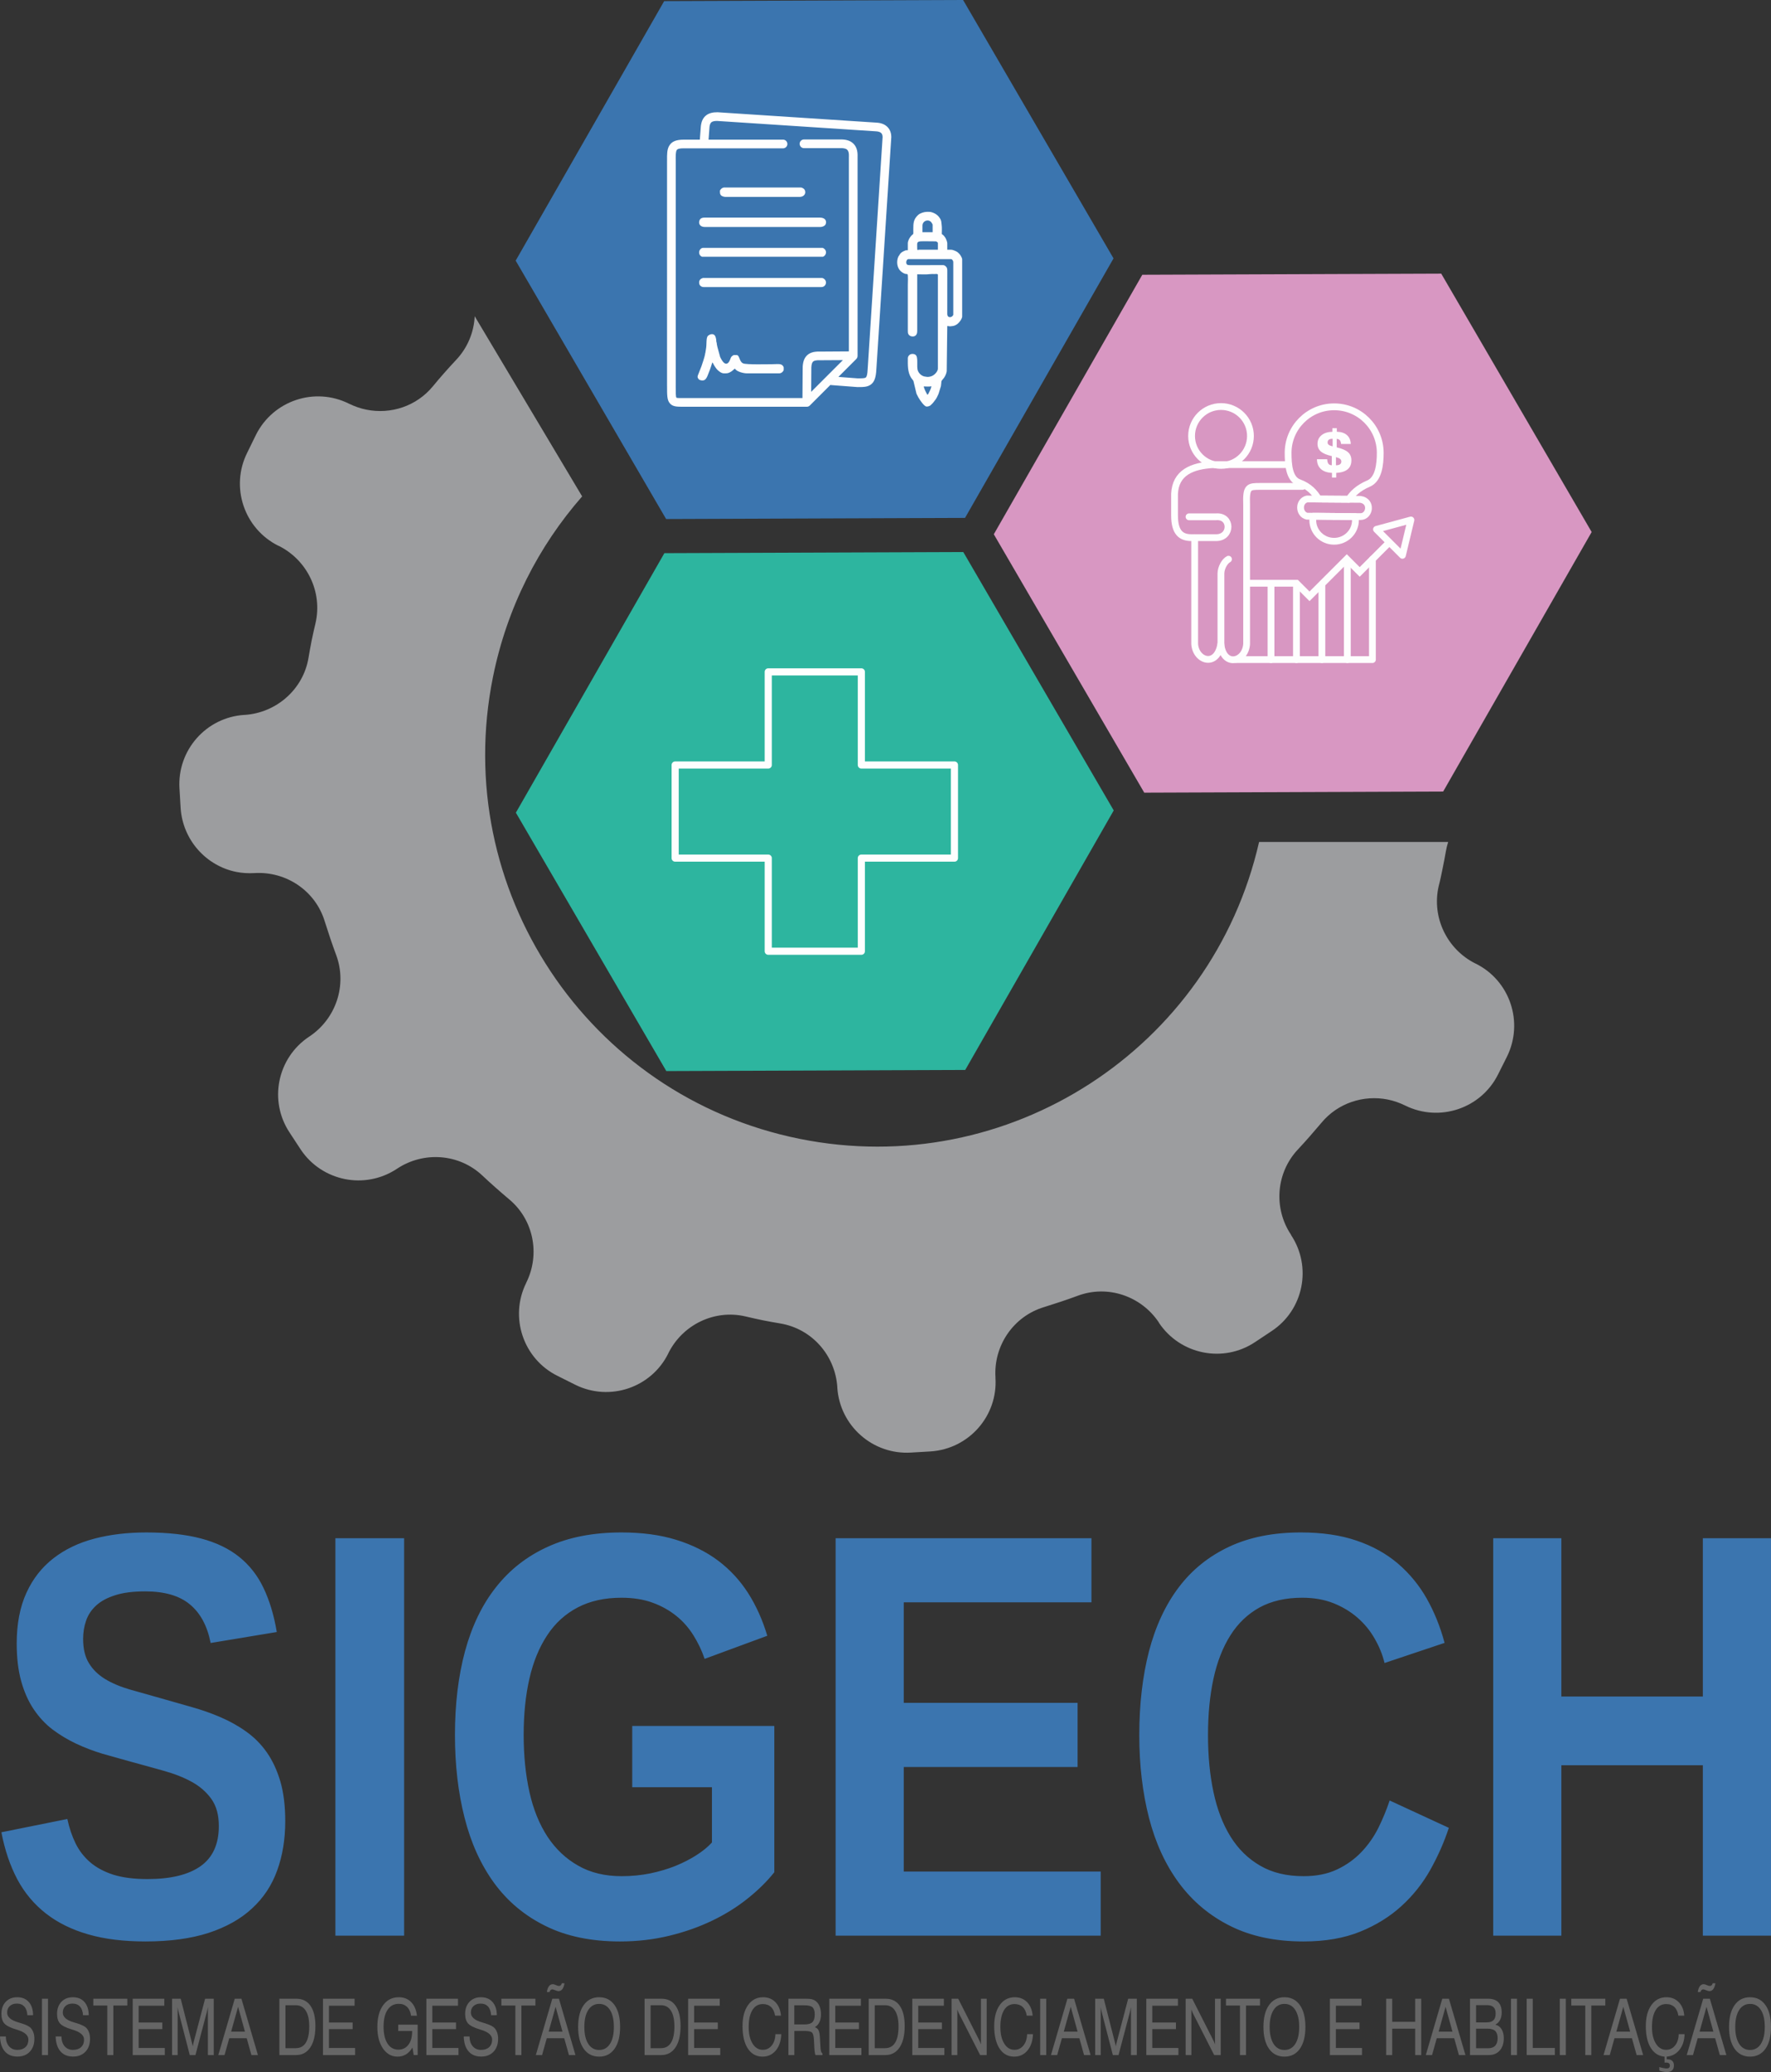 <?xml version="1.0" encoding="UTF-8"?>
<!DOCTYPE svg PUBLIC "-//W3C//DTD SVG 1.1//EN" "http://www.w3.org/Graphics/SVG/1.1/DTD/svg11.dtd">
<!-- Creator: CorelDRAW 2021 (64 Bit) -->
<svg xmlns="http://www.w3.org/2000/svg" xml:space="preserve" width="87.537mm" height="102.387mm" version="1.1" style="shape-rendering:geometricPrecision; text-rendering:geometricPrecision; image-rendering:optimizeQuality; fill-rule:evenodd; clip-rule:evenodd"
viewBox="0 0 8739.48 10222.06"
 xmlns:xlink="http://www.w3.org/1999/xlink"
 xmlns:xodm="http://www.corel.com/coreldraw/odm/2003">
 <rect x="0" y="0" width="8739.48" height="10222.06" fill="#333333" stroke="none"/>
 <defs>
  <style type="text/css">
   <![CDATA[
    .str0 {stroke:#FEFEFE;stroke-width:35.22;stroke-linecap:round;stroke-linejoin:round;stroke-miterlimit:22.926}
    .str2 {stroke:#FEFEFE;stroke-width:33.54;stroke-linecap:round;stroke-linejoin:round;stroke-miterlimit:22.926}
    .str1 {stroke:#FEFEFE;stroke-width:33.54;stroke-linecap:round;stroke-linejoin:round;stroke-miterlimit:22.926}
    .str8 {stroke:#FEFEFE;stroke-width:33.54;stroke-linecap:round;stroke-linejoin:round;stroke-miterlimit:22.926}
    .str6 {stroke:#FEFEFE;stroke-width:33.54;stroke-linecap:round;stroke-linejoin:round;stroke-miterlimit:22.926}
    .str4 {stroke:#FEFEFE;stroke-width:33.54;stroke-linecap:round;stroke-linejoin:round;stroke-miterlimit:22.926}
    .str9 {stroke:#FEFEFE;stroke-width:33.54;stroke-linecap:round;stroke-linejoin:round;stroke-miterlimit:22.926}
    .str7 {stroke:#FEFEFE;stroke-width:33.54;stroke-linecap:round;stroke-linejoin:round;stroke-miterlimit:22.926}
    .str5 {stroke:#FEFEFE;stroke-width:33.54;stroke-linecap:round;stroke-linejoin:round;stroke-miterlimit:22.926}
    .str3 {stroke:#FEFEFE;stroke-width:33.54;stroke-linecap:square;stroke-miterlimit:22.926}
    .fil7 {fill:none}
    .fil6 {fill:#FEFEFE}
    .fil4 {fill:#D897C2}
    .fil3 {fill:#2DB59F}
    .fil5 {fill:#3B75AF}
    .fil8 {fill:#FEFEFE;fill-rule:nonzero}
    .fil0 {fill:#3B75AF;fill-rule:nonzero}
    .fil1 {fill:#666666;fill-rule:nonzero}
    .fil2 {fill:#9C9D9F;fill-rule:nonzero}
   ]]>
  </style>
 </defs>
 <g id="Camada_x0020_1">
  <g id="_2044398115936">
   <g>
    <path class="fil0" d="M1407.62 8984.44c0,89.29 -13.3,170.04 -39.9,243.18 -26.12,72.67 -67.44,135.37 -123.97,187.15 -56.05,52.24 -127.77,92.15 -214.21,120.64 -86.93,28.02 -190.95,42.28 -311.59,42.28 -106.88,0 -200.92,-11.4 -281.66,-34.67 -81.23,-23.28 -151.04,-57.48 -209.47,-103.07 -58.42,-45.61 -105.93,-102.12 -141.55,-169.09 -35.62,-67.45 -61.75,-144.87 -78.37,-231.79l325.37 -65.55c9.49,43.7 22.79,83.6 40.36,119.7 17.58,36.1 41.8,67.45 72.68,94.05 30.39,26.13 68.87,46.55 114.46,61.28 46.07,14.25 102.12,21.38 167.67,21.38 114.47,0 201.4,-20.91 261.72,-63.18 60.32,-42.27 90.72,-108.77 90.72,-198.55 0,-54.14 -11.88,-97.84 -36.1,-132.51 -24.23,-34.2 -56.53,-62.7 -96.9,-85.02 -40.37,-22.32 -86.92,-40.37 -139.64,-55.1 -52.72,-14.73 -106.87,-29.92 -163.39,-45.13 0,0 -46.07,-13.3 -138.69,-38.95 -45.6,-13.78 -88.83,-30.4 -130.15,-49.87 -41.32,-19.48 -79.79,-42.75 -115.42,-69.36 -35.62,-27.07 -66.49,-60.32 -93.09,-99.74 -26.61,-39.43 -47.02,-85.5 -61.75,-138.22 -14.73,-52.72 -22.32,-114.94 -22.32,-186.2 0,-97.37 16.14,-180.97 47.97,-250.31 31.82,-69.83 76.48,-126.34 133.47,-170.52 57,-44.17 124.44,-76.47 202.34,-96.89 77.89,-20.43 162.91,-30.4 256.01,-30.4 104.97,0 194.74,9.97 270.27,29.92 75.05,19.96 138.21,50.35 188.56,91.2 50.83,40.84 90.72,92.15 119.7,153.42 29.45,61.75 51.3,133.94 65.07,216.59l-326.31 54.15c-16.62,-84.55 -50.83,-147.72 -102.6,-190.47 -51.3,-42.75 -124.92,-64.13 -220.39,-64.13 -59.37,0 -108.77,6.18 -148.19,19 -39.43,12.35 -70.77,29.45 -94.05,50.83 -23.28,21.38 -39.9,46.54 -49.4,74.57 -9.97,28.5 -14.73,58.42 -14.73,90.25 0,48.45 9.49,88.35 28.49,119.22 19,31.35 45.61,57.48 79.8,78.37 34.2,20.91 75.05,38 122.07,51.78 47.5,13.3 100.23,28.02 158.17,44.65 49.87,14.25 99.27,28.02 148.19,42.27 48.93,13.78 96.42,30.4 141.55,49.88 45.13,19.47 87.4,42.75 126.34,70.77 38.95,27.55 73.15,61.74 101.18,101.64 28.49,40.37 50.82,88.35 67.44,143.92 16.15,55.58 24.23,121.12 24.23,196.65zm247.47 564.75l0 -1960.73 339.14 0 0 1960.73 -339.14 0zm1413.08 -293.54c48.92,0 96.42,-4.75 141.07,-13.77 45.13,-9.5 86.45,-21.85 124.45,-37.05 38,-15.67 72.67,-33.26 103.54,-53.2 31.35,-19.95 56.53,-40.84 76,-62.22l0 -272.65 -393.28 0 0 -302.09 701.08 0 0 721.5c-36.1,45.6 -80.28,88.82 -132.05,130.14 -51.77,41.32 -110.19,77.9 -174.79,108.77 -65.07,31.35 -135.37,56.05 -211.84,74.58 -76.48,18.52 -157.22,28.02 -242.71,28.02 -141.55,0 -264.09,-25.18 -366.69,-76.01 -103.07,-50.35 -187.61,-121.11 -254.12,-211.83 -66.02,-90.72 -114.94,-198.07 -146.29,-322.51 -31.83,-124.45 -47.5,-260.77 -47.5,-408.48 0,-152.47 16.63,-290.7 49.88,-413.72 33.73,-123.49 84.07,-228.47 152.47,-314.91 67.92,-86.45 153.42,-153.42 256.49,-199.97 103.06,-47.02 223.72,-70.3 362.88,-70.3 101.18,0 190.95,11.87 269.32,36.1 78.84,24.22 147.72,58.42 207.09,102.59 59.37,44.65 108.77,98.32 148.67,160.55 39.9,62.7 71.24,132.51 94.52,210.42l-309.21 113.99c-13.78,-40.85 -32.3,-79.32 -55.1,-115.9 -22.8,-36.57 -50.83,-68.87 -84.55,-95.94 -34.19,-27.55 -73.14,-49.4 -117.79,-65.54 -44.18,-16.15 -95.47,-24.23 -152.95,-24.23 -83.59,0 -155.32,16.15 -216.12,47.98 -60.79,31.82 -111.14,77.41 -150.09,136.79 -39.43,59.37 -68.88,130.63 -87.88,213.74 -19,82.66 -28.5,175.74 -28.5,278.35 0,102.12 9.5,196.16 28.5,281.66 19,85.5 48.92,158.64 88.83,219.92 40.37,61.27 91.19,109.24 151.99,143.44 60.32,34.68 132.04,51.78 214.69,51.78zm1055.41 293.54l0 -1960.73 1262.5 0 0 316.33 -926.21 0 0 495.88 857.81 0 0 316.33 -857.81 0 0 515.84 971.81 0 0 316.33 -1308.1 0zm2309.37 -293.54c63.18,0 117.8,-10.92 164.34,-32.77 46.55,-21.85 86.45,-50.36 120.17,-85.5 34.19,-35.62 62.22,-75.53 84.54,-120.17 21.85,-44.17 40.37,-89.29 55.58,-134.89l292.11 134.89c-23.27,70.77 -53.67,139.64 -91.67,207.57 -38,67.45 -85.98,127.29 -142.98,179.07 -57,51.78 -124.92,94.05 -203.77,125.86 -78.84,31.83 -171.46,47.98 -278.34,47.98 -139.17,0 -259.34,-25.18 -360.98,-76.01 -101.65,-50.35 -186.2,-121.11 -253.17,-211.37 -66.97,-90.24 -116.37,-197.59 -148.67,-322.04 -31.83,-124.45 -47.98,-260.3 -47.98,-408.02 0,-152.94 16.15,-291.16 47.98,-414.65 32.3,-123.02 81.22,-228.47 146.76,-314.92 65.55,-86.92 148.68,-153.42 248.89,-200.44 100.23,-47.02 218.01,-70.3 353.38,-70.3 104.98,0 196.65,13.3 275.49,40.37 78.85,26.6 146.77,64.59 203.77,113.05 57,48.92 104.5,106.4 142.02,172.42 37.53,66.5 66.98,139.17 88.35,218.96l-296.39 99.28c-9.97,-41.8 -26.6,-82.18 -48.92,-120.65 -21.85,-38.47 -49.87,-72.67 -84.07,-102.59 -33.73,-29.45 -73.62,-53.67 -118.75,-71.72 -45.6,-18.05 -96.89,-27.08 -154.37,-27.08 -81.7,0 -151.99,16.15 -210.42,47.98 -58.42,32.3 -106.4,77.89 -143.92,137.27 -37.53,59.37 -65.55,130.62 -83.6,213.74 -18.05,83.12 -27.08,176.22 -27.08,279.29 0,102.12 9.03,196.17 27.08,280.72 18.05,85.02 46.07,158.16 84.07,219.44 38,61.27 86.93,109.24 146.29,143.44 59.37,34.68 130.63,51.78 214.22,51.78zm1970.23 293.54l0 -840.72 -698.22 0 0 840.72 -336.29 0 0 -1960.73 336.29 0 0 780.87 698.22 0 0 -780.87 336.28 0 0 1960.73 -336.28 0z"/>
    <path class="fil1" d="M-0 10046.55l28.58 0c0.31,20.17 5.57,36.21 15.81,48.19 10.29,11.92 23.98,17.91 41.12,17.91 16.92,0 30.31,-4.5 40.04,-13.59 9.78,-9.09 14.65,-21.46 14.65,-37.05 0,-21.27 -18.35,-37.5 -55,-48.58 -2.18,-0.65 -3.85,-1.1 -5.02,-1.48 -29.71,-8.96 -49.32,-18.95 -58.85,-29.9 -9.58,-11.01 -14.35,-26.68 -14.35,-46.9 0,-24.81 7.15,-44.72 21.4,-59.72 14.25,-15.02 33.21,-22.55 56.88,-22.55 24.13,0 43.14,7.86 56.98,23.64 13.9,15.72 20.89,37.37 21.1,64.88l-28.29 0.19c-1.01,-18.49 -5.98,-32.73 -14.96,-42.58 -8.97,-9.86 -21.24,-14.83 -36.8,-14.83 -14.55,0 -26.21,4.06 -34.93,12.12 -8.72,8.12 -13.08,18.87 -13.08,32.28 0,21.46 18.05,37.5 54.15,48 5.31,1.67 9.42,2.9 12.31,3.79l3.14 0.91c23.52,7.22 39.14,14.95 46.89,23.25 5.83,6.32 10.29,13.99 13.33,22.94 3.09,9.02 4.61,19.07 4.61,30.15 0,26.87 -7.56,48.19 -22.66,64.05 -15.05,15.91 -35.48,23.84 -61.24,23.84 -26.51,0 -47.19,-8.51 -61.99,-25.58 -14.81,-17.08 -22.71,-41.56 -23.82,-73.39zm207.13 91.62l0 -277.95 29.81 0 0 277.95 -29.81 0zm67.48 -91.62l28.58 0c0.3,20.17 5.57,36.21 15.81,48.19 10.29,11.92 23.98,17.91 41.11,17.91 16.93,0 30.32,-4.5 40.05,-13.59 9.78,-9.09 14.65,-21.46 14.65,-37.05 0,-21.27 -18.35,-37.5 -55,-48.58 -2.18,-0.65 -3.85,-1.1 -5.02,-1.48 -29.71,-8.96 -49.32,-18.95 -58.85,-29.9 -9.58,-11.01 -14.35,-26.68 -14.35,-46.9 0,-24.81 7.15,-44.72 21.4,-59.72 14.25,-15.02 33.21,-22.55 56.88,-22.55 24.13,0 43.14,7.86 56.98,23.64 13.9,15.72 20.89,37.37 21.1,64.88l-28.29 0.19c-1.01,-18.49 -5.98,-32.73 -14.96,-42.58 -8.97,-9.86 -21.24,-14.83 -36.8,-14.83 -14.55,0 -26.22,4.06 -34.93,12.12 -8.72,8.12 -13.08,18.87 -13.08,32.28 0,21.46 18.05,37.5 54.15,48 5.31,1.67 9.42,2.9 12.31,3.79l3.14 0.91c23.52,7.22 39.14,14.95 46.89,23.25 5.83,6.32 10.29,13.99 13.33,22.94 3.09,9.02 4.61,19.07 4.61,30.15 0,26.87 -7.56,48.19 -22.66,64.05 -15.05,15.91 -35.48,23.84 -61.24,23.84 -26.51,0 -47.19,-8.51 -61.99,-25.58 -14.81,-17.08 -22.71,-41.56 -23.82,-73.39zm254.88 91.62l0 -244.32 -69.05 0 0 -33.63 167.9 0 0 33.63 -69.04 0 0 244.32 -29.81 0zm125.27 0l0 -277.95 155.93 0 0 34.4 -126.43 0 0 83.11 116.8 0 0 32.47 -116.8 0 0 93.17 128.97 0 0 34.79 -158.46 0zm221.78 -236.84l0 236.84 -27.37 0 0 -277.95 42.52 0 54.24 212.68c1.58,5.99 2.75,10.69 3.5,14.04 0.71,3.35 1.27,6.25 1.68,8.77 0.81,-4.64 1.57,-8.83 2.38,-12.43 0.76,-3.67 1.62,-7.16 2.53,-10.37l56.08 -212.68 42.68 0 0 277.95 -28.9 0 0 -236.84c-0.7,4.06 -1.47,8.12 -2.38,12.18 -0.86,4.12 -1.82,8.18 -2.79,12.17l-56.27 212.49 -27.98 0 -55.01 -212.49c-1.01,-3.47 -1.87,-7.28 -2.69,-11.27 -0.81,-4.06 -1.52,-8.38 -2.23,-13.08zm264.01 121.25l68.19 0 -33.86 -122.54 -34.32 122.54zm-63.27 115.59l81.27 -277.95 32.8 0 81.51 277.95 -32.24 0 -23.16 -83.11 -86.08 0 -23.32 83.11 -30.77 0zm382.34 -245.87l-51.05 0 0 211.85 51.05 0c21.9,0 38.44,-9.03 49.58,-27.07 11.21,-18.04 16.78,-44.78 16.78,-80.09 0,-33.82 -5.67,-59.72 -17.08,-77.7 -11.36,-17.97 -27.78,-27 -49.28,-27zm-80.85 245.87l0 -277.95 83.39 0c30.46,0 53.78,11.59 69.95,34.72 16.17,23.13 24.29,56.51 24.29,100.19 0,45.17 -8.37,80.28 -25.15,105.41 -16.77,25.07 -40.2,37.63 -70.27,37.63l-82.22 0zm215.04 0l0 -277.95 155.93 0 0 34.4 -126.42 0 0 83.11 116.8 0 0 32.47 -116.8 0 0 93.17 128.97 0 0 34.79 -158.47 0zm441.49 -37.24c-8.92,15.02 -19.51,26.22 -31.78,33.76 -12.27,7.47 -26.21,11.2 -41.88,11.2 -29.59,0 -53.57,-13.46 -71.98,-40.32 -18.35,-26.88 -27.53,-62.12 -27.53,-105.8 0,-45.43 9.48,-81.31 28.49,-107.53 19.01,-26.23 44.82,-39.37 77.41,-39.37 24.94,0 45.27,8.06 61.03,24.1 15.71,16.03 25.2,38.4 28.33,67.13l-28.89 0c-2.69,-18.75 -9.27,-33.25 -19.83,-43.43 -10.53,-10.24 -24.13,-15.34 -40.64,-15.34 -23.88,0 -42.39,9.86 -55.52,29.58 -13.13,19.65 -19.67,47.41 -19.67,83.3 0,35.5 6.49,63.27 19.47,83.24 12.98,20.04 30.82,30.02 53.63,30.02 20.59,0 37.01,-7.99 49.33,-23.96 12.27,-15.91 18.4,-37.44 18.4,-64.44l0 -3.6 -68.49 0 0 -31.32 95.86 0 0 150 -19.37 0 -6.39 -37.24zm68.7 37.24l0 -277.95 155.93 0 0 34.4 -126.43 0 0 83.11 116.8 0 0 32.47 -116.8 0 0 93.17 128.97 0 0 34.79 -158.46 0zm184.37 -91.62l28.58 0c0.31,20.17 5.58,36.21 15.82,48.19 10.28,11.92 23.97,17.91 41.11,17.91 16.92,0 30.31,-4.5 40.04,-13.59 9.78,-9.09 14.65,-21.46 14.65,-37.05 0,-21.27 -18.35,-37.5 -55,-48.58 -2.18,-0.65 -3.84,-1.1 -5.02,-1.48 -29.7,-8.96 -49.32,-18.95 -58.84,-29.9 -9.58,-11.01 -14.36,-26.68 -14.36,-46.9 0,-24.81 7.15,-44.72 21.4,-59.72 14.25,-15.02 33.21,-22.55 56.89,-22.55 24.12,0 43.13,7.86 56.97,23.64 13.9,15.72 20.89,37.37 21.1,64.88l-28.28 0.19c-1.02,-18.49 -5.99,-32.73 -14.96,-42.58 -8.98,-9.86 -21.25,-14.83 -36.81,-14.83 -14.55,0 -26.21,4.06 -34.93,12.12 -8.72,8.12 -13.08,18.87 -13.08,32.28 0,21.46 18.05,37.5 54.15,48 5.32,1.67 9.42,2.9 12.32,3.79l3.13 0.91c23.52,7.22 39.14,14.95 46.9,23.25 5.82,6.32 10.28,13.99 13.33,22.94 3.08,9.02 4.61,19.07 4.61,30.15 0,26.87 -7.56,48.19 -22.66,64.05 -15.06,15.91 -35.48,23.84 -61.24,23.84 -26.52,0 -47.19,-8.51 -62,-25.58 -14.81,-17.08 -22.7,-41.56 -23.82,-73.39zm254.88 91.62l0 -244.32 -69.05 0 0 -33.63 167.9 0 0 33.63 -69.04 0 0 244.32 -29.81 0zm164.2 -115.59l68.18 0 -33.86 -122.54 -34.31 122.54zm-63.27 115.59l81.26 -277.95 32.8 0 81.52 277.95 -32.24 0 -23.17 -83.11 -86.07 0 -23.32 83.11 -30.77 0zm141.43 -354.49c-1.98,12.69 -5.42,22.35 -10.39,29.05 -4.96,6.64 -11.25,9.99 -18.86,9.99 -1.27,0 -2.74,-0.13 -4.36,-0.46 -1.67,-0.32 -3.38,-0.83 -5.27,-1.41l-14.4 -5.16c-1.26,-0.45 -2.53,-0.84 -3.8,-1.09 -1.21,-0.26 -2.38,-0.39 -3.49,-0.39 -2.94,0 -5.57,1.1 -7.85,3.34 -2.29,2.2 -4.11,5.48 -5.48,9.79l-13.08 0c1.78,-12.37 5.17,-21.9 10.08,-28.6 4.97,-6.7 11.16,-10.05 18.56,-10.05 1.67,0 3.29,0.13 4.76,0.39 1.47,0.26 2.84,0.64 4.01,1.1l14.7 5.54c1.47,0.45 2.84,0.84 4.15,1.09 1.27,0.26 2.54,0.39 3.7,0.39 3.34,0 6.19,-1.16 8.47,-3.41 2.29,-2.26 4.1,-5.6 5.47,-10.11l13.08 0zm98 215.71c0,35.63 6.44,63.47 19.36,83.56 12.93,20.04 30.82,30.09 53.68,30.09 22.82,0 40.61,-10.05 53.43,-30.09 12.83,-20.1 19.21,-47.93 19.21,-83.56 0,-35.76 -6.38,-63.66 -19.21,-83.62 -12.82,-20.05 -30.61,-30.03 -53.43,-30.03 -22.86,0 -40.75,9.98 -53.68,30.03 -12.92,19.97 -19.36,47.86 -19.36,83.62zm-30.73 0c0,-45.94 9.18,-81.83 27.53,-107.72 18.41,-25.84 43.81,-38.79 76.25,-38.79 32.4,0 57.7,12.89 76,38.72 18.25,25.78 27.38,61.73 27.38,107.79 0,45.95 -9.13,81.83 -27.38,107.72 -18.3,25.84 -43.6,38.79 -76,38.79 -32.44,0 -57.84,-12.95 -76.25,-38.79 -18.35,-25.9 -27.53,-61.78 -27.53,-107.72zm408.75 -107.09l-51.06 0 0 211.85 51.06 0c21.89,0 38.43,-9.03 49.57,-27.07 11.21,-18.04 16.78,-44.78 16.78,-80.09 0,-33.82 -5.67,-59.72 -17.08,-77.7 -11.35,-17.97 -27.78,-27 -49.27,-27zm-80.86 245.87l0 -277.95 83.39 0c30.46,0 53.78,11.59 69.95,34.72 16.17,23.13 24.29,56.51 24.29,100.19 0,45.17 -8.37,80.28 -25.14,105.41 -16.78,25.07 -40.2,37.63 -70.27,37.63l-82.23 0zm215.05 0l0 -277.95 155.93 0 0 34.4 -126.43 0 0 83.11 116.8 0 0 32.47 -116.8 0 0 93.17 128.97 0 0 34.79 -158.46 0zm430.74 -103.22l28.9 0c-1.28,33.83 -10.39,60.76 -27.28,80.87 -16.88,20.04 -38.68,30.08 -65.39,30.08 -30.83,0 -54.96,-13.33 -72.44,-40 -17.49,-26.68 -26.22,-63.66 -26.22,-110.82 0,-43.56 9.18,-78.15 27.49,-103.8 18.3,-25.58 43.03,-38.4 74.11,-38.4 24.74,0 45.02,8.12 60.78,24.35 15.81,16.24 24.94,38.41 27.43,66.49l-29.19 0c-2.8,-18.36 -9.38,-32.54 -19.73,-42.39 -10.39,-9.85 -23.93,-14.82 -40.55,-14.82 -22.15,0 -39.34,9.85 -51.56,29.63 -12.22,19.78 -18.35,47.61 -18.35,83.63 0,33.95 6.34,61.21 19.06,81.7 12.73,20.56 29.61,30.8 50.59,30.8 17.9,0 32.61,-7.09 44.01,-21.21 11.46,-14.17 17.54,-32.86 18.35,-56.12zm93.03 -142.26l0 94.33 50.75 0c18.35,0 31.27,-3.8 38.89,-11.34 7.55,-7.54 11.35,-20.17 11.35,-37.82 0,-16.49 -3.55,-28.15 -10.7,-34.98 -7.15,-6.77 -20.33,-10.18 -39.54,-10.18l-50.75 0zm-29.19 -32.47l84.86 0c13.74,0 23.87,0.77 30.35,2.25 6.49,1.55 12.33,4.06 17.44,7.55 9.23,6.44 16.22,15.39 21.05,26.8 4.81,11.47 7.2,24.94 7.2,40.4 0,14.95 -2.54,27.76 -7.56,38.4 -5.07,10.63 -12.57,18.94 -22.55,25 8.52,3.03 14.55,8.12 18.19,15.27 3.6,7.16 5.84,19.33 6.75,36.4l2.53 45.88c0.46,9.79 1.48,17.14 3.06,21.97 1.52,4.83 3.79,8.32 6.89,10.31l0 7.73 -34.32 0c-2.79,-5.8 -4.71,-18.17 -5.83,-37.18l0 -1.09 -1.82 -36.28c-0.97,-18.62 -4.11,-30.67 -9.33,-36.21 -5.27,-5.54 -18.35,-8.31 -39.34,-8.31l-48.06 0 0 119.07 -29.49 0 0 -277.95zm201.96 277.95l0 -277.95 155.93 0 0 34.4 -126.42 0 0 83.11 116.8 0 0 32.47 -116.8 0 0 93.17 128.96 0 0 34.79 -158.46 0zm275.26 -245.87l-51.05 0 0 211.85 51.05 0c21.9,0 38.43,-9.03 49.58,-27.07 11.21,-18.04 16.78,-44.78 16.78,-80.09 0,-33.82 -5.68,-59.72 -17.08,-77.7 -11.36,-17.97 -27.78,-27 -49.28,-27zm-80.85 245.87l0 -277.95 83.39 0c30.46,0 53.78,11.59 69.95,34.72 16.17,23.13 24.29,56.51 24.29,100.19 0,45.17 -8.37,80.28 -25.15,105.41 -16.77,25.07 -40.2,37.63 -70.27,37.63l-82.22 0zm215.04 0l0 -277.95 155.93 0 0 34.4 -126.42 0 0 83.11 116.8 0 0 32.47 -116.8 0 0 93.17 128.97 0 0 34.79 -158.47 0zm194.1 0l0 -277.95 32.55 0 102.3 201.92c2.29,4.38 4.25,8.51 5.93,12.43 1.67,3.87 2.99,7.54 4,10.95l0 -225.3 28.28 0 0 277.95 -32.24 0 -104.38 -204.76c-1.57,-3.09 -3.04,-6.38 -4.36,-9.79 -1.37,-3.41 -2.64,-6.96 -3.79,-10.76l0 225.31 -28.29 0zm372.64 -103.22l28.9 0c-1.27,33.83 -10.39,60.76 -27.28,80.87 -16.87,20.04 -38.68,30.08 -65.39,30.08 -30.82,0 -54.95,-13.33 -72.44,-40 -17.49,-26.68 -26.21,-63.66 -26.21,-110.82 0,-43.56 9.18,-78.15 27.48,-103.8 18.3,-25.58 43.04,-38.4 74.11,-38.4 24.74,0 45.03,8.12 60.79,24.35 15.81,16.24 24.94,38.41 27.42,66.49l-29.19 0c-2.79,-18.36 -9.38,-32.54 -19.73,-42.39 -10.39,-9.85 -23.92,-14.82 -40.54,-14.82 -22.16,0 -39.35,9.85 -51.57,29.63 -12.21,19.78 -18.35,47.61 -18.35,83.63 0,33.95 6.34,61.21 19.07,81.7 12.72,20.56 29.6,30.8 50.59,30.8 17.89,0 32.6,-7.09 44.01,-21.21 11.45,-14.17 17.53,-32.86 18.34,-56.12zm64.45 103.22l0 -277.95 29.81 0 0 277.95 -29.81 0zm116.44 -115.59l68.19 0 -33.86 -122.54 -34.32 122.54zm-63.27 115.59l81.27 -277.95 32.8 0 81.51 277.95 -32.24 0 -23.16 -83.11 -86.08 0 -23.32 83.11 -30.77 0zm245.51 -236.84l0 236.84 -27.37 0 0 -277.95 42.53 0 54.23 212.68c1.58,5.99 2.75,10.69 3.5,14.04 0.71,3.35 1.27,6.25 1.68,8.77 0.81,-4.64 1.57,-8.83 2.38,-12.43 0.77,-3.67 1.62,-7.16 2.54,-10.37l56.07 -212.68 42.68 0 0 277.95 -28.89 0 0 -236.84c-0.71,4.06 -1.47,8.12 -2.39,12.18 -0.86,4.12 -1.82,8.18 -2.79,12.17l-56.27 212.49 -27.98 0 -55 -212.49c-1.02,-3.47 -1.88,-7.28 -2.69,-11.27 -0.82,-4.06 -1.52,-8.38 -2.24,-13.08zm225.08 236.84l0 -277.95 155.93 0 0 34.4 -126.42 0 0 83.11 116.8 0 0 32.47 -116.8 0 0 93.17 128.96 0 0 34.79 -158.46 0zm194.1 0l0 -277.95 32.55 0 102.29 201.92c2.29,4.38 4.26,8.51 5.93,12.43 1.68,3.87 3,7.54 4.01,10.95l0 -225.3 28.28 0 0 277.95 -32.24 0 -104.38 -204.76c-1.57,-3.09 -3.05,-6.38 -4.36,-9.79 -1.37,-3.41 -2.64,-6.96 -3.8,-10.76l0 225.31 -28.28 0zm268.01 0l0 -244.32 -69.05 0 0 -33.63 167.9 0 0 33.63 -69.04 0 0 244.32 -29.81 0zm146.55 -138.78c0,35.63 6.45,63.47 19.37,83.56 12.93,20.04 30.82,30.09 53.68,30.09 22.82,0 40.61,-10.05 53.43,-30.09 12.83,-20.1 19.21,-47.93 19.21,-83.56 0,-35.76 -6.38,-63.66 -19.21,-83.62 -12.82,-20.05 -30.61,-30.03 -53.43,-30.03 -22.86,0 -40.75,9.98 -53.68,30.03 -12.92,19.97 -19.37,47.86 -19.37,83.62zm-30.72 0c0,-45.94 9.18,-81.83 27.53,-107.72 18.41,-25.84 43.8,-38.79 76.25,-38.79 32.4,0 57.7,12.89 76,38.72 18.25,25.78 27.38,61.73 27.38,107.79 0,45.95 -9.13,81.83 -27.38,107.72 -18.3,25.84 -43.6,38.79 -76,38.79 -32.45,0 -57.84,-12.95 -76.25,-38.79 -18.35,-25.9 -27.53,-61.78 -27.53,-107.72zm327.9 138.78l0 -277.95 155.93 0 0 34.4 -126.42 0 0 83.11 116.8 0 0 32.47 -116.8 0 0 93.17 128.96 0 0 34.79 -158.46 0zm277.76 0l0 -277.95 29.8 0 0 114.03 113.46 0 0 -114.03 29.81 0 0 277.95 -29.81 0 0 -130.28 -113.46 0 0 130.28 -29.8 0zm258.89 -115.59l68.19 0 -33.86 -122.54 -34.32 122.54zm-63.27 115.59l81.27 -277.95 32.8 0 81.51 277.95 -32.24 0 -23.16 -83.11 -86.08 0 -23.32 83.11 -30.77 0zm218.14 0l0 -277.95 88.26 0c22.7,0 39.69,5.67 51.05,16.94 11.35,11.34 17.03,28.28 17.03,50.77 0,14.44 -2.64,26.74 -7.92,36.86 -5.26,10.11 -13.08,17.91 -23.51,23.32 13.18,3.09 23.41,10.56 30.77,22.35 7.35,11.79 11,26.68 11,44.65 0,25.39 -6.65,45.63 -19.93,60.57 -13.23,15.01 -31.27,22.48 -54.04,22.48l-92.71 0zm29.8 -161.21l52.07 0c15.35,0 26.62,-3.54 33.8,-10.56 7.26,-7.02 10.85,-18.04 10.85,-32.99 0,-14.12 -3.44,-24.55 -10.39,-31.32 -6.89,-6.76 -17.53,-10.17 -31.89,-10.17l-54.44 0 0 85.04zm0 127.57l60.22 0c15.17,0 26.67,-4.25 34.47,-12.76 7.86,-8.5 11.76,-20.87 11.76,-37.04 0,-16.11 -4,-27.96 -11.97,-35.5 -7.96,-7.54 -20.53,-11.34 -37.66,-11.34l-56.83 0 0 96.64zm172.21 33.64l0 -277.95 29.81 0 0 277.95 -29.81 0zm77.51 0l0 -277.95 30.11 0 0 242.76 108.89 0 0 35.18 -139 0zm163.38 0l0 -277.95 29.81 0 0 277.95 -29.81 0zm125.87 0l0 -244.32 -69.05 0 0 -33.63 167.9 0 0 33.63 -69.04 0 0 244.32 -29.81 0zm153.35 -115.59l68.18 0 -33.86 -122.54 -34.31 122.54zm-63.27 115.59l81.26 -277.95 32.8 0 81.52 277.95 -32.24 0 -23.16 -83.11 -86.08 0 -23.32 83.11 -30.77 0zm371.13 -103.22l28.9 0c-0.91,31.45 -9.33,57.22 -25.25,77.38 -15.92,20.11 -36.9,31.32 -62.96,33.57l0 13.15 3.99 0c10.09,0 17.85,2.58 23.37,7.73 5.47,5.22 8.22,12.5 8.22,21.97 0,11.21 -2.94,19.59 -8.83,25.06 -5.93,5.48 -14.7,8.25 -26.41,8.25 -5.12,0 -10.84,-0.58 -17.08,-1.8 -6.24,-1.16 -12.73,-2.97 -19.47,-5.41l-0.31 -17.53c7.76,2.26 14.81,3.99 21.25,5.16 6.44,1.22 11.51,1.8 15.17,1.8 5.06,0 8.92,-1.22 11.6,-3.6 2.7,-2.39 4,-5.86 4,-10.44 0,-5.02 -1.47,-8.76 -4.36,-11.27 -2.94,-2.45 -7.4,-3.67 -13.33,-3.67 -1.78,0 -3.29,0 -4.61,0.07 -1.27,0.06 -2.59,0.13 -3.85,0.13l0 -29.58c-29.09,-2.38 -51.76,-16.81 -68.03,-43.23 -16.27,-26.42 -24.44,-62.3 -24.44,-107.59 0,-43.3 9.18,-77.83 27.53,-103.6 18.41,-25.71 43.14,-38.6 74.38,-38.6 24.73,0 45.01,8.25 60.88,24.68 15.81,16.42 24.84,38.46 27.02,66.16l-29.19 0c-2.69,-18.36 -9.18,-32.54 -19.53,-42.39 -10.33,-9.85 -23.82,-14.82 -40.45,-14.82 -22.25,0 -39.54,9.85 -51.81,29.63 -12.27,19.78 -18.4,47.61 -18.4,83.63 0,33.95 6.39,61.21 19.17,81.7 12.77,20.56 29.7,30.8 50.79,30.8 17.9,0 32.6,-7.09 44.01,-21.33 11.45,-14.18 17.44,-32.87 18.04,-56zm102.76 -12.37l68.19 0 -33.86 -122.54 -34.32 122.54zm-63.27 115.59l81.27 -277.95 32.8 0 81.51 277.95 -32.24 0 -23.16 -83.11 -86.08 0 -23.32 83.11 -30.77 0zm141.44 -354.49c-1.99,12.69 -5.42,22.35 -10.39,29.05 -4.97,6.64 -11.26,9.99 -18.86,9.99 -1.27,0 -2.74,-0.13 -4.36,-0.46 -1.68,-0.32 -3.39,-0.83 -5.27,-1.41l-14.4 -5.16c-1.27,-0.45 -2.54,-0.84 -3.8,-1.09 -1.21,-0.26 -2.39,-0.39 -3.49,-0.39 -2.94,0 -5.58,1.1 -7.86,3.34 -2.29,2.2 -4.11,5.48 -5.47,9.79l-13.08 0c1.77,-12.37 5.16,-21.9 10.08,-28.6 4.97,-6.7 11.15,-10.05 18.55,-10.05 1.68,0 3.3,0.13 4.77,0.39 1.47,0.26 2.84,0.64 4,1.1l14.7 5.54c1.47,0.45 2.84,0.84 4.15,1.09 1.28,0.26 2.55,0.39 3.7,0.39 3.34,0 6.19,-1.16 8.47,-3.41 2.29,-2.26 4.11,-5.6 5.48,-10.11l13.08 0zm97.99 215.71c0,35.63 6.44,63.47 19.36,83.56 12.94,20.04 30.83,30.09 53.68,30.09 22.82,0 40.61,-10.05 53.43,-30.09 12.83,-20.1 19.22,-47.93 19.22,-83.56 0,-35.76 -6.39,-63.66 -19.22,-83.62 -12.82,-20.05 -30.61,-30.03 -53.43,-30.03 -22.85,0 -40.74,9.98 -53.68,30.03 -12.92,19.97 -19.36,47.86 -19.36,83.62zm-30.72 0c0,-45.94 9.18,-81.83 27.53,-107.72 18.4,-25.84 43.8,-38.79 76.24,-38.79 32.4,0 57.71,12.89 76,38.72 18.26,25.78 27.38,61.73 27.38,107.79 0,45.95 -9.12,81.83 -27.38,107.72 -18.29,25.84 -43.6,38.79 -76,38.79 -32.44,0 -57.84,-12.95 -76.24,-38.79 -18.35,-25.9 -27.53,-61.78 -27.53,-107.72z"/>
   </g>
   <g>
    <path class="fil2" d="M3945.41 5618.04c-1046.77,-211.31 -1724.01,-1231.33 -1512.74,-2278.19 69.19,-342.64 225.04,-645.69 440.09,-890.95l-530.23 -888.83c-3.82,78.33 -34.6,155.06 -91.48,215.23 -39.9,42.49 -78.31,85.94 -115.21,130.77 -80.69,97.82 -207.48,139.29 -327.87,114.85 -29.33,-5.77 -57.82,-15.9 -85.52,-29.25 -169.19,-84.68 -374.75,-15.66 -459.38,153.54l-43.03 87.88c-84.69,169.29 -15.57,374.88 153.65,459.42l1.75 0.27c140.72,70.28 217.01,227.56 181.55,381.55 -6.63,28.3 -13.15,56.56 -18.98,84.92 -5.7,28.6 -10.78,58 -15.75,86.58 -25.97,154.89 -158.3,270.94 -315.32,281.08l-0.82 -0.12c-188.59,11.52 -331.95,174.05 -320.48,362.73l5.74 97c10.68,157.99 126.09,284.85 274.19,314.77 29.27,5.84 58.52,7.56 89.3,5.88 157.88,-9.93 302.63,88.09 347.92,239.12 17.5,55.71 35.99,110.81 56.31,165.46 54.59,147.65 -0.77,314.07 -132.48,401.67l-0.99 0.58c-157.88,104.86 -200.79,317.31 -95.77,474.37l53.89 82.23c52.11,78.44 131.6,128.48 217.81,145.95 85.3,17.15 178.1,1.91 257.5,-50.82 131.74,-87.47 306.76,-74.67 421.55,33.76 42.47,39.93 86.03,78.24 130.7,115.97 121.67,100.36 155.79,271.8 85.56,412.55l-0.22 0.92c-83.77,169.28 -14.7,374.95 154.76,458.69l87.73 43.91c169.44,83.79 374.91,14.78 458.73,-154.7l0.14 -0.82c70.41,-141.67 228.57,-217.72 381.47,-181.6 28.24,6.59 56.57,13.17 84.98,18.93 29.24,5.9 57.9,10.86 86.54,15.72 155.76,26.26 271.18,157.4 281.08,315.33l-0.14 0.95c12.31,188.73 174.99,332.12 363.58,320.57l96.89 -5.69c188.81,-12.45 332.34,-174.93 319.9,-363.71l0.15 -0.92c-10.08,-157.01 88.73,-301.7 238.99,-347.09 55.78,-17.44 111.71,-35.68 166.34,-55.98 147.81,-55.47 313.27,0.54 400.85,131.43l0.52 1.74c104.98,157.12 317.51,200 474.54,95.07l81.42 -54.12c157.7,-104.04 200.55,-316.48 95.75,-474.28l0.15 -0.91c-87.59,-130.86 -74.12,-305.66 33.69,-420.68 39.89,-42.48 78.37,-86.91 116.14,-131.56 80.71,-97.78 208.33,-138.92 327.87,-114.84 29.28,5.92 57.78,15.97 85.52,29.47 169.47,83.86 374.86,14.69 458.5,-153.82l43.66 -86.91c84.07,-170.4 14.91,-375.79 -154.46,-459.55l-0.9 -0.2c-140.77,-70.22 -216.67,-228.4 -181.56,-381.42 7.56,-28.23 13.46,-57.38 19.18,-85.97 5.78,-28.36 11.49,-56.74 16.35,-85.48 2.71,-16.07 6.56,-31.71 11.41,-46.85l-933.12 0c-232.48,1019.29 -1237.19,1672.55 -2267.9,1464.42z"/>
    <g>
     <g>
      <polygon class="fil3" points="2545.73,4009.12 2912.14,3368.99 3278.54,2728.87 4016.08,2726.12 4753.63,2723.35 5124.8,3360.73 5495.98,3998.09 5129.57,4638.21 4763.18,5278.33 4025.63,5281.1 3288.08,5283.85 2916.91,4646.48 "/>
      <polygon class="fil4" points="4904.23,2635.66 5270.63,1995.54 5637.03,1355.41 6374.58,1352.66 7112.12,1349.9 7483.3,1987.26 7854.47,2624.63 7488.07,3264.75 7121.67,3904.88 6384.13,3907.63 5646.58,3910.39 5275.41,3273.03 "/>
      <polygon class="fil5" points="2544.75,1285.77 2911.16,645.64 3277.55,5.52 4015.1,2.76 4752.65,0 5123.82,637.37 5495,1274.73 5128.6,1914.86 4762.19,2554.98 4024.65,2557.73 3287.11,2560.5 2915.93,1923.13 "/>
      <path class="fil6" d="M4558.5 1906.37c9.92,0 30.37,2.08 37.4,-1.3 -0.11,4.72 -1.31,7.79 -2.61,11.59 -4.18,12.21 -13.48,27.14 -14.16,29.68l-3.87 0c-1.17,-4.38 -9.09,-15.91 -13.58,-28.98 -1.51,-4.4 -2.65,-6.82 -3.18,-10.99zm-1104.99 -1217.53l5.08 -67.43c0.07,-1 0.22,-1.97 0.42,-2.92 3.34,-23.21 12.18,-39.29 26.55,-50.06 14.06,-10.54 32.05,-14.72 54.34,-14.62l1.26 0.05 0 -0.05 787.29 51.41c20.99,1.64 38.34,8.59 50.76,21.02 12.33,12.32 19.14,29.12 19.14,50.44 0,0.94 -0.06,1.87 -0.18,2.77l-73.64 1144.18c-2.13,39.89 -10.15,60.93 -26.96,73.34 -17.03,12.59 -36.9,12.59 -65.9,12.59 -0.92,0 -1.83,-0.05 -2.73,-0.17l-126.93 -9.67c-1.46,-0.11 -2.88,-0.36 -4.22,-0.74l-101.16 101.16c-3.9,4.03 -9.37,6.54 -15.43,6.54l-602.11 0.01 0 -0.09c-39.71,0.19 -59.58,0.27 -74.29,-17.77 -13.03,-15.97 -13.03,-38.84 -13,-84.53l-0.09 0 -0.01 -1112.55 0.09 0c-0.32,-30.62 -0.26,-53.49 10.01,-71.72l0.07 0.04 0.02 -0.04c11.73,-20.82 32.45,-31.09 71.69,-31.09l0 -0.08 79.93 0zm683.89 1170.52l94.75 7.22c20.47,0 34.51,-0.04 39.91,-4.02 5.47,-4.05 8.35,-15.79 9.66,-41.15l0.04 -1.14 73.61 -1143.61c-0.01,-9.2 -2.34,-15.83 -6.55,-20.04 -4.91,-4.91 -13.06,-7.77 -23.73,-8.62l-786.62 -51.38c-12.41,0.05 -21.57,1.81 -27.23,6.04 -4.97,3.72 -8.23,10.66 -9.83,21.69 -1.41,21.47 -3.12,42.98 -4.81,64.46l367.44 0c11.87,0 21.49,9.62 21.49,21.49 0,11.86 -9.62,21.49 -21.49,21.49l-490.47 0 0 -0.08c-21.12,0 -30.9,3.05 -34.41,9.22l0.07 0.04c-4.94,8.77 -4.89,26.56 -4.64,50.57l0 0.17 0.08 0 0.01 1112.55 -0.09 0c-0.02,35.51 -0.02,53.27 3.43,57.51 1.77,2.18 14.85,2.12 40.97,1.99l0.08 0 0 -0.08 580.85 0 0.91 -136.33c-0.68,-29.33 3.21,-51.96 16.3,-68.37 13.97,-17.52 35.67,-25.78 69.42,-24.52l142.41 -0.92 0 -959.86c0,-0.87 0.05,-1.72 0.15,-2.56 0.72,-16.73 -2.47,-27.12 -8.66,-32.63 -6.75,-6.01 -18.45,-8.15 -33.55,-7.63l-0.67 0.01 0 0.08 -178.65 0c-11.86,0 -21.49,-9.62 -21.49,-21.49 0,-11.87 9.62,-21.49 21.49,-21.49l178.65 0 0 0.07c25.56,-0.78 47.09,4.44 62.75,18.39 15.9,14.16 24.33,35.67 22.94,66.8l0.01 981.56 -0.04 0c0.3,5.85 -1.79,11.8 -6.26,16.27l-88.26 88.27zm-134.45 73.68l156.46 -156.46c-38.07,0.28 -76.15,0.56 -114.21,0.7 -18.78,-0.71 -29.47,2.13 -34.46,8.4 -5.88,7.37 -7.53,21.28 -7.07,40.81l-0.71 106.55zm-487.69 -145.31c5.71,6.02 5.37,11.37 15.83,25.43l6.1 8.1c7.93,8.89 22.53,20.64 34.81,20.64 16.44,0 21.24,0.77 37.08,-9.34 7.83,-4.99 13.65,-12.61 18.37,-13.87 4.82,13.33 40.04,23.21 58.03,23.21l159.9 0c13.02,0 21.92,-12.83 21.92,-16.76 0,-12.51 1.39,-12.2 -2.94,-18.99 -8.97,-14.07 -27.58,-9.38 -53.8,-9.38 -25.04,0 -127.09,2.75 -143,-4 -0.02,-0.01 -2.33,-1.15 -2.59,-1.29 -16.84,-9.01 -15.35,-39.85 -29.8,-39.85l-12.89 0c-3.16,0 -8.55,3.68 -12.02,7.33 -6.99,7.36 -6.89,22.75 -18.27,32.02 -0.22,0.17 -0.5,0.41 -0.72,0.57 -15.59,11.15 -29.19,-14.54 -34.13,-23.77 -1.72,-3.21 -1.96,-3.26 -3.42,-6.89l-13.89 -50.59c-0.76,-5.66 -0.67,-3.73 -1.84,-8.49 -1.03,-4.19 -0.41,-5.17 -1.01,-9.29 -0.69,-4.7 -1.59,-3.52 -2.23,-8.11 -0.57,-4.13 0.28,-6.58 -0.78,-10.82 -2.29,-9.21 -3.97,-31.5 -30.93,-23.15l-9.48 6c-10.24,11.27 -5.19,40.39 -9.76,65.03l-3.02 18.92c-1.41,4.89 -0.94,2.32 -1.73,8.58 -1.07,8.46 -14.55,50.35 -17.4,57.4l-17.85 45.4c-2.27,7.33 -1.81,10.15 1.79,15.95 3.28,5.31 6.82,6.65 12.56,8.15 28.6,7.4 32.23,-22.22 43.37,-47.68l1.85 -4.6c0.11,-0.3 0.23,-0.65 0.34,-0.96l5.24 -15.38c0.1,-0.32 0.2,-0.67 0.3,-0.99 0.11,-0.31 0.21,-0.66 0.32,-0.97l5.68 -17.53zm-38.69 -667.98l572.56 0c9.34,0 20.96,-4.89 24.74,-12.66 6.88,-14.11 1.14,-33.76 -28.61,-33.76l-564.82 0c-13.12,0 -23.39,1.9 -28.23,13.04 -2.53,5.81 -3.11,12.44 -0.96,18.72l2.84 4.92c4.85,6.1 12.95,9.74 22.49,9.74zm0 296.6l572.56 -0.01c8.19,0 13.58,-1.04 18.33,-4.88 12.53,-10.12 11.36,-28.97 -3.14,-37.38 -2.26,-1.31 -5.72,-2.87 -8.74,-2.87l-586.74 0 -8.17 3.44c-0.25,0.13 -0.58,0.32 -0.82,0.47 -0.23,0.14 -0.55,0.36 -0.78,0.51 -6.7,4.6 -9.89,11.75 -8.93,20.7 0.85,7.92 3.35,11.29 8.11,15.14 4.75,3.83 10.14,4.88 18.32,4.88zm-10.31 -149.59l593.18 -0.01c7.59,0 25.69,-17.11 11.59,-36.08 -1.44,-1.94 -8.67,-7.76 -11.59,-7.76l-590.61 0c-8.03,0 -17.96,8.87 -18.8,21.06 -1.02,14.77 11.3,22.79 16.22,22.79zm86.4 -324.97c0,11.63 -0.59,23.36 17.2,27.93 4.44,1.13 6.1,1.73 11.16,1.73l363.65 0c30.67,0 36.08,-27.9 21.3,-40.63 -3.02,-2.61 -9.76,-5.79 -13.56,-5.79l-379.12 0c-9.86,0 -20.63,11.53 -20.63,16.76zm919.44 352.05c0,-8.94 5.57,-15.47 10.31,-15.47l211.49 0c4.71,0 10.31,8.92 10.31,14.18l0 259.2c0,4.32 0.21,0.73 -1.87,4.58 -5.8,10.78 -28.03,14.11 -27.85,-8.39l0.11 -212.87c0.09,-9.81 -1.26,-15.38 -8.05,-21.61 -7.74,-7.12 -11.91,-5.43 -25.53,-5.43l-152.22 0.07c-11.31,0.08 -16.7,-3.26 -16.7,-14.25zm54.16 -64.48c0,-46.8 -11.78,-38.68 91.55,-38.69 0.32,0 10.32,2.44 10.32,9.04l0 32.24 -91.56 0c-5.39,0 -10.31,3.92 -10.31,-2.59zm25.79 -116.05c0,-26.13 34.45,-35.8 46.81,-12 2.22,4.28 3.47,5.23 3.47,8.13l0 36.11 -50.29 0 0 -32.24zm-72.21 87.69l0 33.53c-12.56,0 -8.06,-0.61 -18.24,3.68 -7.1,3 -14.03,7.34 -18.98,13.26l-9.65 14.86c-10.04,22.71 -7.21,55.18 12.6,72.1 1.33,1.14 1.28,1.05 2.12,1.76 6.35,5.27 15.04,10.39 23.38,11.44 2.24,0.28 5.01,-0.21 6.86,0.88 4.23,2.51 1.92,46.55 1.92,53.53l0 220.51c-0.01,10.18 -0.43,17.15 3.68,23.4 5.93,9 19.97,12.66 30.31,8.02 1.65,-0.74 2.64,-1.29 4.04,-2.41 6.37,-5 8.39,-13.25 8.39,-22.56l0 -279.83c20.06,0 44.89,1.62 63.54,-0.94 6.56,-0.9 13.6,-0.34 20.28,-0.35 5.9,-0.01 18.06,-2.34 18.06,3.87l0 462.94c0,12.87 -15.13,31.13 -31.25,37.1 -9.37,3.46 -19.02,4.61 -27.8,2.62 -2.35,-0.53 -7.04,-0.87 -9.87,-1.74 -13.07,-3.97 -24.53,-14.85 -29.49,-27.25 -8.6,-21.47 4.08,-67.81 -12.28,-79.27 -7.7,-5.39 -19.13,-5.64 -27.02,-0.83 -5.58,3.41 -10.58,10.43 -10.58,17.79 0,33 -1.79,67.54 16.01,96.18 5.7,9.19 11.95,11.95 13.32,22.78l13.2 55.14c1.03,2.55 0.61,1.58 1.52,3.64l7.85 15.36c0.14,0.25 0.34,0.57 0.48,0.81 0.2,0.33 0.77,1.28 0.97,1.62 5.55,9.36 27.19,43.02 39.51,43.02l0.3 0c6.34,-0.06 12.86,-1.89 17.82,-5.09l9.28 -8.77c1.98,-2.1 2.3,-2.47 4.25,-4.77 1.67,-1.97 2.59,-2.96 4.1,-4.93 1.72,-2.24 1.97,-2.95 3.76,-5.26l2.36 -2.8c5.49,-6.83 12.08,-19.32 15.24,-27.33 0.92,-2.33 1.24,-3.13 2.58,-6.45l10.9 -35.51c3.88,-23.63 -1.63,-21.84 10.27,-34.86l4.72 -5.6c6.46,-9.17 11.99,-21.49 13.55,-32.88l2.74 -222.93c15.57,0 2.38,3.3 25.89,0.1 17.6,-2.4 29.7,-13.26 39.1,-26.68l2.93 -4.8c2.06,-4.25 5.59,-10.22 5.59,-15.05l0 -282.41c0,-5.1 -3.02,-10.49 -5.49,-15.15 -4.66,-8.81 -9.15,-13.41 -16.44,-19.66 -0.21,-0.18 -0.5,-0.42 -0.71,-0.59l-3.06 -2.11c-6.07,-3.88 -21.4,-10.21 -28.46,-10.21l-19.35 0 0 -32.24c0,-6.38 -6.08,-21.76 -9.39,-26.71 -6.14,-9.16 -8.75,-12.44 -17.68,-18.43 0,-12.79 1.25,-31.4 -0.55,-43.3 -2.31,-15.35 0.24,-21.23 -9.47,-35.65 -3.19,-4.74 -5.76,-8.03 -9.94,-11.98 -8.12,-7.67 -17.91,-12.93 -28.83,-16.3 -13.46,-4.18 -34.87,-2.59 -47.46,1.95 -7.32,2.64 -15.3,6.26 -20.79,11.45 -22.97,21.69 -23.51,39.89 -23.51,70.62 0.01,33.55 2.4,16.41 -12.71,35 -7.52,9.26 -14.37,22.69 -14.37,34.63z"/>
      <polygon class="fil7 str0" points="3791.15,3314.51 4250.57,3314.51 4250.57,3773.9 4709.96,3773.9 4709.96,4233.32 4250.57,4233.32 4250.57,4692.69 3791.14,4692.69 3791.14,4233.32 3331.78,4233.32 3331.78,3773.9 3791.14,3773.9 "/>
      <g>
       <g>
        <path class="fil7 str1" d="M6025.44 2005.52c80.23,0 145.26,65.03 145.26,145.25 0,80.23 -65.03,145.26 -145.26,145.26 -80.23,0 -145.26,-65.03 -145.26,-145.25 0,-80.23 65.03,-145.26 145.26,-145.26z"/>
       </g>
       <g>
        <path class="fil7 str2" d="M6583.83 2006.89c125.55,0 227.32,101.78 227.32,227.33 0,58.16 -8.22,130.26 -57.77,151.42 -52.12,22.24 -79.48,50.64 -96.92,77.42l-149.76 -1.12c-18.54,-30.84 -45.26,-62.62 -96.76,-81.32 -48.6,-17.64 -53.43,-90.63 -53.43,-146.41 0,-125.55 101.77,-227.33 227.32,-227.33zm0.25 540.69l-0.24 0.01 -0.5 -0.01 0.74 0z"/>
       </g>
       <g>
        <polyline class="fil7 str3" points="6170.71,2877.31 6397.65,2877.3 6462.16,2941.82 6646.11,2757.87 6709.76,2821.5 6835.31,2695.97 "/>
       </g>
       <g>
        <polygon class="fil7 str4" points="6962.59,2565.19 6920.75,2739.56 6792.58,2611.4 "/>
       </g>
       <g>
        <polyline class="fil7 str4" points="6772.53,2758.74 6772.54,3253.93 6101.23,3253.93 "/>
       </g>
       <g>
        <line class="fil7 str4" x1="6648.74" y1="3253.93" x2="6648.73" y2= "2769.2" />
       </g>
       <g>
        <line class="fil7 str5" x1="6523.19" y1="3253.93" x2="6523.19" y2= "2891.25" />
       </g>
       <g>
        <line class="fil7 str6" x1="6397.65" y1="3253.93" x2="6397.65" y2= "2891.26" />
       </g>
       <g>
        <line class="fil7 str7" x1="6272.17" y1="3253.93" x2="6272.16" y2= "2891.26" />
       </g>
       <g>
        <path class="fil7 str4" d="M6347.04 2291.98c-124.26,0 -231.62,0 -355.87,0 -111.94,5.24 -190.11,41.29 -195.07,144.19 0,35.46 0,70.91 0,106.37 0,87.37 34.43,109.85 84.08,109.85 39.97,0 79.94,0 119.91,0 79.91,1.13 79.91,-109.84 0,-102.87 -44.18,0 -88.35,0 -132.51,0"/>
       </g>
       <g>
        <path class="fil7 str4" d="M5895.48 2652.38c0,174.95 0.01,349.89 0.01,524.84 5.58,83.98 109.4,116.69 129.03,0 13.05,116.69 120.88,89.23 127.28,0 0,-235.98 0,-450.43 0,-686.4 -3.23,-91.26 9.85,-91.28 68,-91.26l208.03 0"/>
       </g>
       <g>
        <path class="fil7 str4" d="M6025.03 3211.39c0,-127.24 0,-254.48 0,-381.71 0,-28.47 18.38,-61.2 37.3,-70.94"/>
       </g>
       <g>
        <path class="fil7 str8" d="M6687.24 2548.48c1.03,5.81 1.57,11.8 1.57,17.91 0,57.35 -47.14,103.84 -105.3,103.84 -58.16,0 -105.31,-46.49 -105.31,-103.84 0,-6.75 0.67,-13.35 1.92,-19.74 73.74,0.29 132.88,1.57 207.12,1.83z"/>
       </g>
       <path class="fil8" d="M6576.29 2202.01l0 -37.33 -1.08 0c-7.96,0 -13.91,1.55 -17.89,4.54 -3.97,3 -5.94,7.58 -5.94,13.73 0,4.67 1.83,8.42 5.52,11.33 3.69,2.85 10.16,5.47 19.39,7.73zm-3.27 154.02l0 -23.32c-23.56,-0.89 -41.72,-7.17 -54.61,-18.82 -12.88,-11.67 -19.38,-27.77 -19.57,-48.34l50.58 0c0.56,10.45 2.62,17.94 6.18,22.53 3.56,4.53 9.04,6.98 16.48,7.26l0.09 -45.29c-24.87,-5.48 -42.84,-13.02 -53.9,-22.57 -11.09,-9.55 -16.62,-22.23 -16.62,-38.07 0,-17.57 6.6,-31.75 19.86,-42.47 13.2,-10.77 31,-16.35 53.43,-16.82l0 -17.7 21.96 0 0 17.42c21.31,0.57 37.93,6.04 49.87,16.53 11.9,10.49 18.22,25.1 18.97,43.83l-48.05 0c-0.46,-8.05 -2.43,-14.14 -5.98,-18.36 -3.57,-4.2 -8.68,-6.41 -15.36,-6.59l0 41.58c26.36,6.32 45.05,14.37 56,24.21 11.01,9.82 16.48,23.08 16.48,39.81 0.01,19.38 -6.22,34.23 -18.68,44.53 -12.41,10.25 -31.14,16.16 -56.14,17.61l0 23.04 -20.99 0zm19.62 -60.69c8.72,0 15.28,-1.55 19.76,-4.68 4.45,-3.09 6.7,-7.73 6.7,-13.87 0,-5.29 -1.92,-9.5 -5.71,-12.68 -3.79,-3.15 -10.67,-6.14 -20.75,-9l0 40.22z"/>
       <g>
        <path class="fil7 str9" d="M6450.05 2461.55c92.21,0.65 171.25,1.29 263.46,1.94 59.01,8.69 46.45,85.03 0,85.03 -97.43,0 -166.03,-1.94 -263.46,-1.94 -41.23,-9.01 -44.14,-74.4 0,-85.03z"/>
       </g>
      </g>
     </g>
    </g>
   </g>
  </g>
 </g>
</svg>
